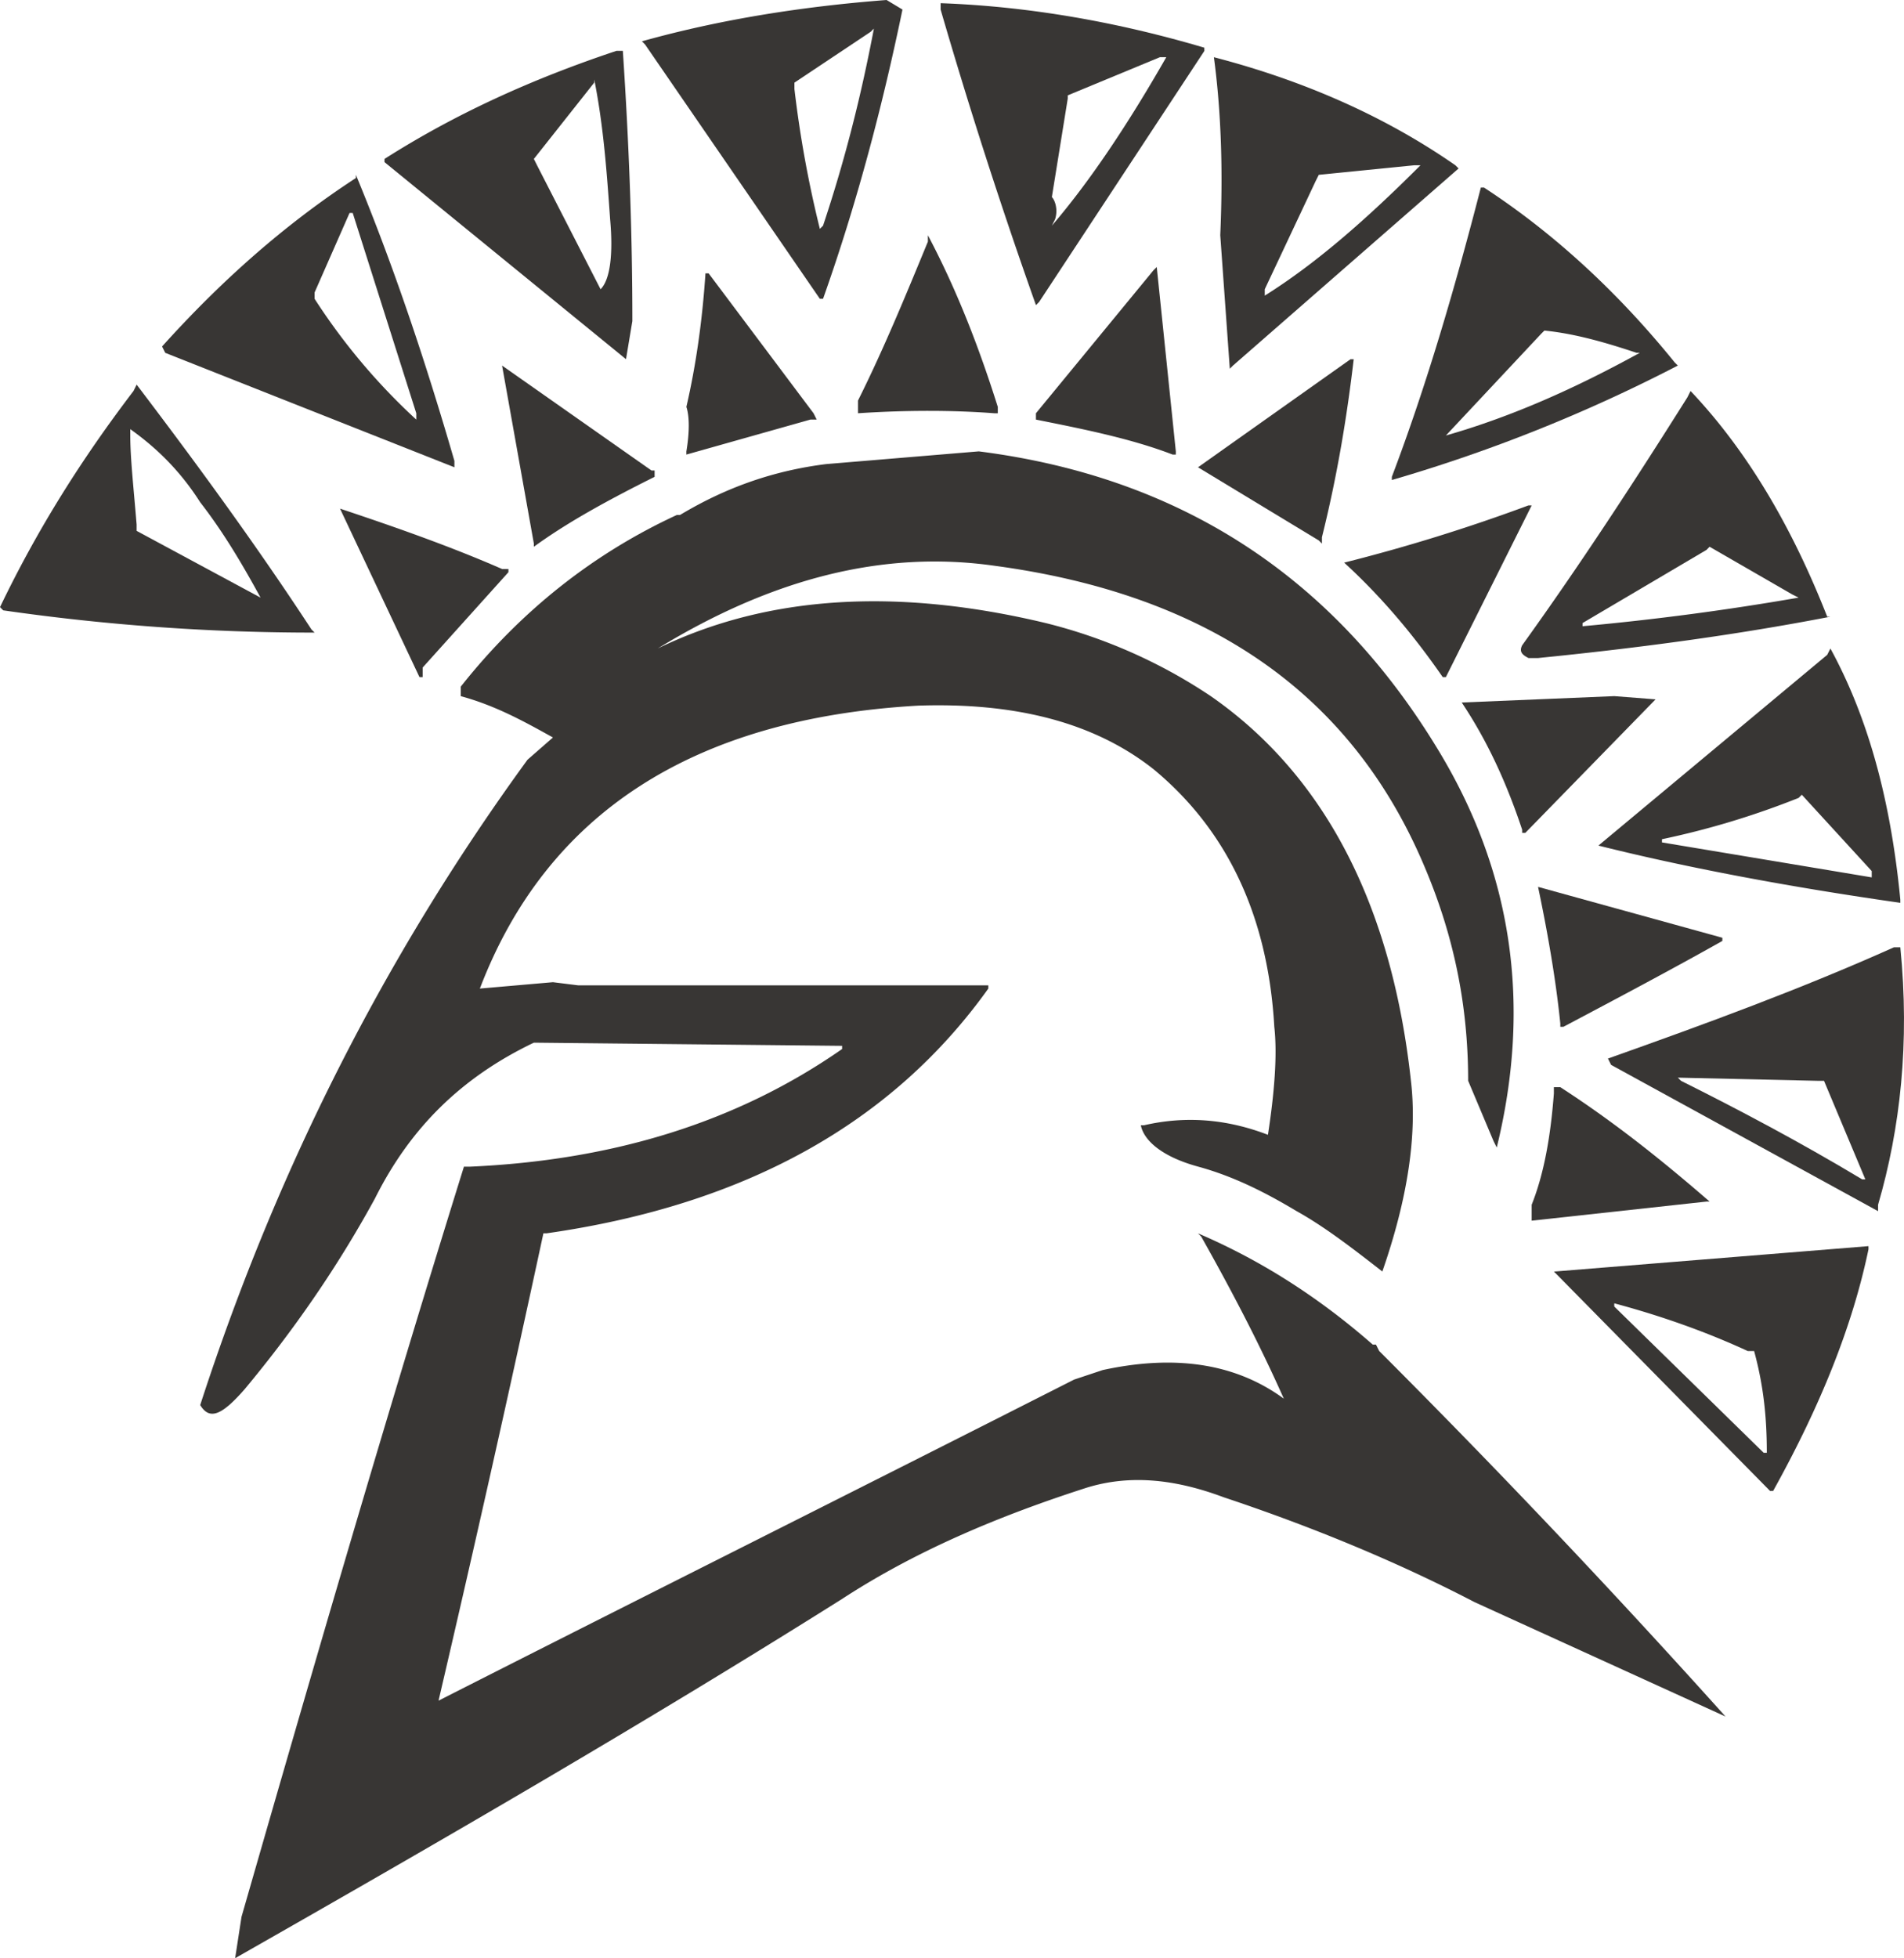<svg xmlns="http://www.w3.org/2000/svg" viewBox="0 0 2021.48 2078.29"><defs><style>.a{fill:#383634;fill-rule:evenodd;}</style></defs><path class="a" d="M1980.17,585.35c-67.48,37.11-134.94,67.48-205.79,87.73l101.2-108,3.38-3.37c33.74,3.37,67.48,13.5,97.85,23.61h3.36Zm40.48,13.49A1676.87,1676.87,0,0,1,1717,720.31v-3.37c37.11-97.84,67.51-202.43,94.49-307h3.37c77.58,50.6,145.08,114.71,202.42,185.56l3.37,3.36ZM411.34,578.59c60.72-67.48,128.19-128.2,205.8-178.81v-3.37c40.48,97.84,74.23,199,104.58,303.63v6.76l-307-121.46-3.36-6.75Zm161.94-57.34,37.1-84.34h3.38l67.48,212.55v6.75A659.09,659.09,0,0,1,573.28,528v-6.75ZM1518,264.83,1342.5,531.36l-3.35,3.38Q1284,379.37,1237.93,221v-6.75c94.47,3.38,188.93,20.25,280,47.24v3.36Zm-40.48,6.74c-40.5,70.86-81,131.6-121.49,178.82l3.4-6.75c3.37-10.11,0-20.23-3.4-23.61l16.88-104.59v-3.37l97.85-40.5Z" transform="translate(-239.27 -210.86)"/><path class="a" d="M2054.38,791.16l87.73,50.6,6.75,3.38q-114,19.82-229.41,30.36v-3.37L2051,794.53l3.35-3.37Zm124.84,74.22h3.4C2078,885.63,1973.4,899.13,1872.2,909.26h-10.13c-6.72-3.39-10.1-6.76-6.72-13.52,60.72-84.34,118.05-172,175.42-263.15l3.37-6.76c60.74,64.11,108,145.08,145.08,239.55Zm47.25,276.67-222.69-37.12v-3.38a879.13,879.13,0,0,0,145.08-43.85l3.39-3.37,74.23,81v6.77Zm30.37,27c-118.09-16.88-226.06-37.12-320.52-60.75l242.91-202.43,3.4-6.74c40.48,74.23,64.08,161.94,74.23,266.52v3.4Zm-141.73,583.67h-3.35l-158.6-155.2v-3.4q75.9,20.3,141.7,50.62h6.76c10.14,37.12,13.49,70.86,13.49,108Zm6.77,40.48h-3.37l-226.07-229.41-3.39-3.37,334-27v3.37c-16.88,81-50.61,165.32-101.22,256.42ZM920.78,254.71c84.34-23.61,172.07-37.12,259.78-43.85L1197.43,221c-20.26,97.84-47.23,202.44-84.34,307h-3.37L924.15,258.09l-3.37-3.38Zm-50.61,40.48c10.11,50.62,13.5,101.23,16.88,148.45,3.35,37.11,0,64.11-10.14,74.22L809.44,386.29l-3.37-6.74,64.1-81Zm30.37-30.36c6.75,101.22,10.11,195.67,10.11,286.77l-6.75,40.5L647.49,382.92v-3.37c74.23-47.24,155.2-84.36,246.28-114.72ZM239.27,855.27C279.76,770.92,327,696.68,381,625.84l3.35-6.75c64.12,84.34,128.22,172.07,185.57,259.79l3.37,3.38a2308.84,2308.84,0,0,1-330.63-23.62l-3.36-3.37Zm276.64-10.13L384.32,774.28v-6.74c-3.35-40.51-6.74-70.86-6.74-94.47v-6.76c23.61,16.87,50.6,40.49,74.22,77.6C475.43,774.28,495.68,808,515.91,845.14Zm566.81-546.56,81-54,3.37-3.37c-13.5,70.86-30.36,138.34-54,209.18l-3.37,3.38a1189.84,1189.84,0,0,1-27-148.45Zm705.14,91.08L1548.32,598.84l-3.37,3.39-10.13-141.71c3.39-77.59,0-138.33-6.75-188.93,91.09,23.61,178.82,60.73,256.43,114.71l3.36,3.36Zm-40.48-3.37c-57.35,57.35-111.33,104.59-165.32,138.32v-6.75l54-114.71,3.37-6.74,101.23-10.13h6.73Z" transform="translate(-239.27 -210.86)"/><path class="a" d="M2020.65,1354.59l148.47,3.38h6.71l43.88,104.58h-3.37c-67.48-40.49-131.58-74.23-192.32-104.58l-3.37-3.38Zm236.19-138.32c10.11,101.21,0,192.3-23.63,273.28v6.75L1949.8,1341.07l-3.38-6.73c104.59-37.1,205.82-74.22,303.65-118.07Z" transform="translate(-239.27 -210.86)"/><path class="a" d="M688,929.49h-3.37L600.27,750.68c60.73,20.24,118.07,40.48,172.07,64.08h6.74v3.39L688,919.35v10.14ZM806.07,791.16v-3.38L772.32,598.84,930.9,710.17h3.36v6.76c-47.21,23.62-91.08,47.24-128.19,74.23ZM968,693.31v-3.37c3.37-20.25,3.37-37.11,0-47.25Q983.19,576.9,988.27,501h3.36L1103,649.45l3.37,6.74h-6.74Zm182.2-43.85V636c27-54,50.6-111.35,74.23-168.69v-6.75c30.37,57.35,54,118.07,74.21,182.18v6.76h-3.37C1251.43,646.09,1200.81,646.09,1150.21,649.46Zm188.94,6.75v-6.75L1464,497.62l3.4-3.36,20.25,195.68v3.37h-3.38c-43.87-16.87-94.49-27-145.08-37.1Zm172.06,50.6,161.94-114.7h3.37c-6.74,57.35-16.87,121.45-33.74,188.93v6.76l-3.38-3.39-128.19-77.6ZM1666.38,808a1877.79,1877.79,0,0,0,195.69-60.74h3.4l-91.09,182.2H1771C1740.63,885.61,1706.89,845.14,1666.38,808Zm124.84,148.45,161.94-6.76L1997,953.1,1858.7,1094.8h-3.35v-3.37C1838.46,1040.82,1818.22,997,1791.22,956.48Zm81,195.68,195.69,54v3.38c-54,30.38-111.33,60.73-168.69,91.1h-3.37v-3.38c-3.4-33.74-10.13-81-23.63-145.08Zm16.84,212.57h6.78c57.33,37.09,107.93,77.59,158.55,121.44H2051l-185.56,20.26v-16.87c13.48-33.77,20.25-74.22,23.58-118.1v-6.73Z" transform="translate(-239.27 -210.86)"/><path class="a" d="M488.92,2289.15l6.76-43.88c77.58-269.9,155.19-536.43,236.16-796.21h6.75c151.82-6.76,283.41-47.25,394.75-124.85v-3.37l-327.26-3.37c-77.59,37.11-131.59,91.09-168.69,165.3-40.5,74.24-87.72,141.72-138.33,202.44-23.61,27-37.1,33.75-47.23,16.86,84.34-259.77,202.42-485.82,347.5-684.89l27-23.61c-30.38-16.87-60.75-33.76-97.84-43.86V939.58c64.09-81,141.69-141.69,229.42-182.18h3.36c50.62-30.37,101.23-47.24,155.19-54l162-13.49q318.84,40.51,485.83,313.76c81,131.59,101.23,273.28,64.08,425.09L1825,1422l-27-64.09c0-84.34-16.88-158.58-47.25-229.43-77.59-182.19-229.43-286.76-455.46-317.14-118.09-16.87-236.18,13.5-357.63,87.73,118.08-57.35,256.41-64.1,411.61-27a554.92,554.92,0,0,1,175.44,77.6c121.44,84.35,192.29,222.68,212.54,408.25q10.13,86-30.35,202.42c-30.38-23.63-60.75-47.25-91.09-64.1-33.75-20.25-67.48-37.12-104.59-47.24s-57.35-27-60.75-43.86h3.4q65.82-15.2,131.58,10.13c6.74-43.89,10.13-84.36,6.74-114.72-6.74-118.09-50.61-209.19-128.2-273.3-64.09-50.6-148.44-70.85-249.67-67.49-239.55,13.51-394.74,114.72-465.58,300.29l77.6-6.76,27,3.37h435.23v3.39c-101.23,141.69-256.43,229.42-469,259.77H816.2q-53.52,248.46-111.33,496c219.29-111.33,442-222.69,674.78-340.76l30.37-10.11q116.38-25.31,192.29,30.38c-27-60.75-57.35-118.11-87.73-172.09l-3.37-3.38c70.85,30.37,131.58,70.85,185.56,118.09h3.37l3.4,6.74q189,189.06,367.74,388l-266.54-121.47c-84.33-43.87-175.41-81-266.51-111.34-54-20.22-101.23-23.59-145.08-10.13-94.49,30.37-182.2,67.49-259.81,118.1-209.19,131.63-425.11,256.47-644.42,381.3Z" transform="translate(-239.27 -210.86)"/></svg>